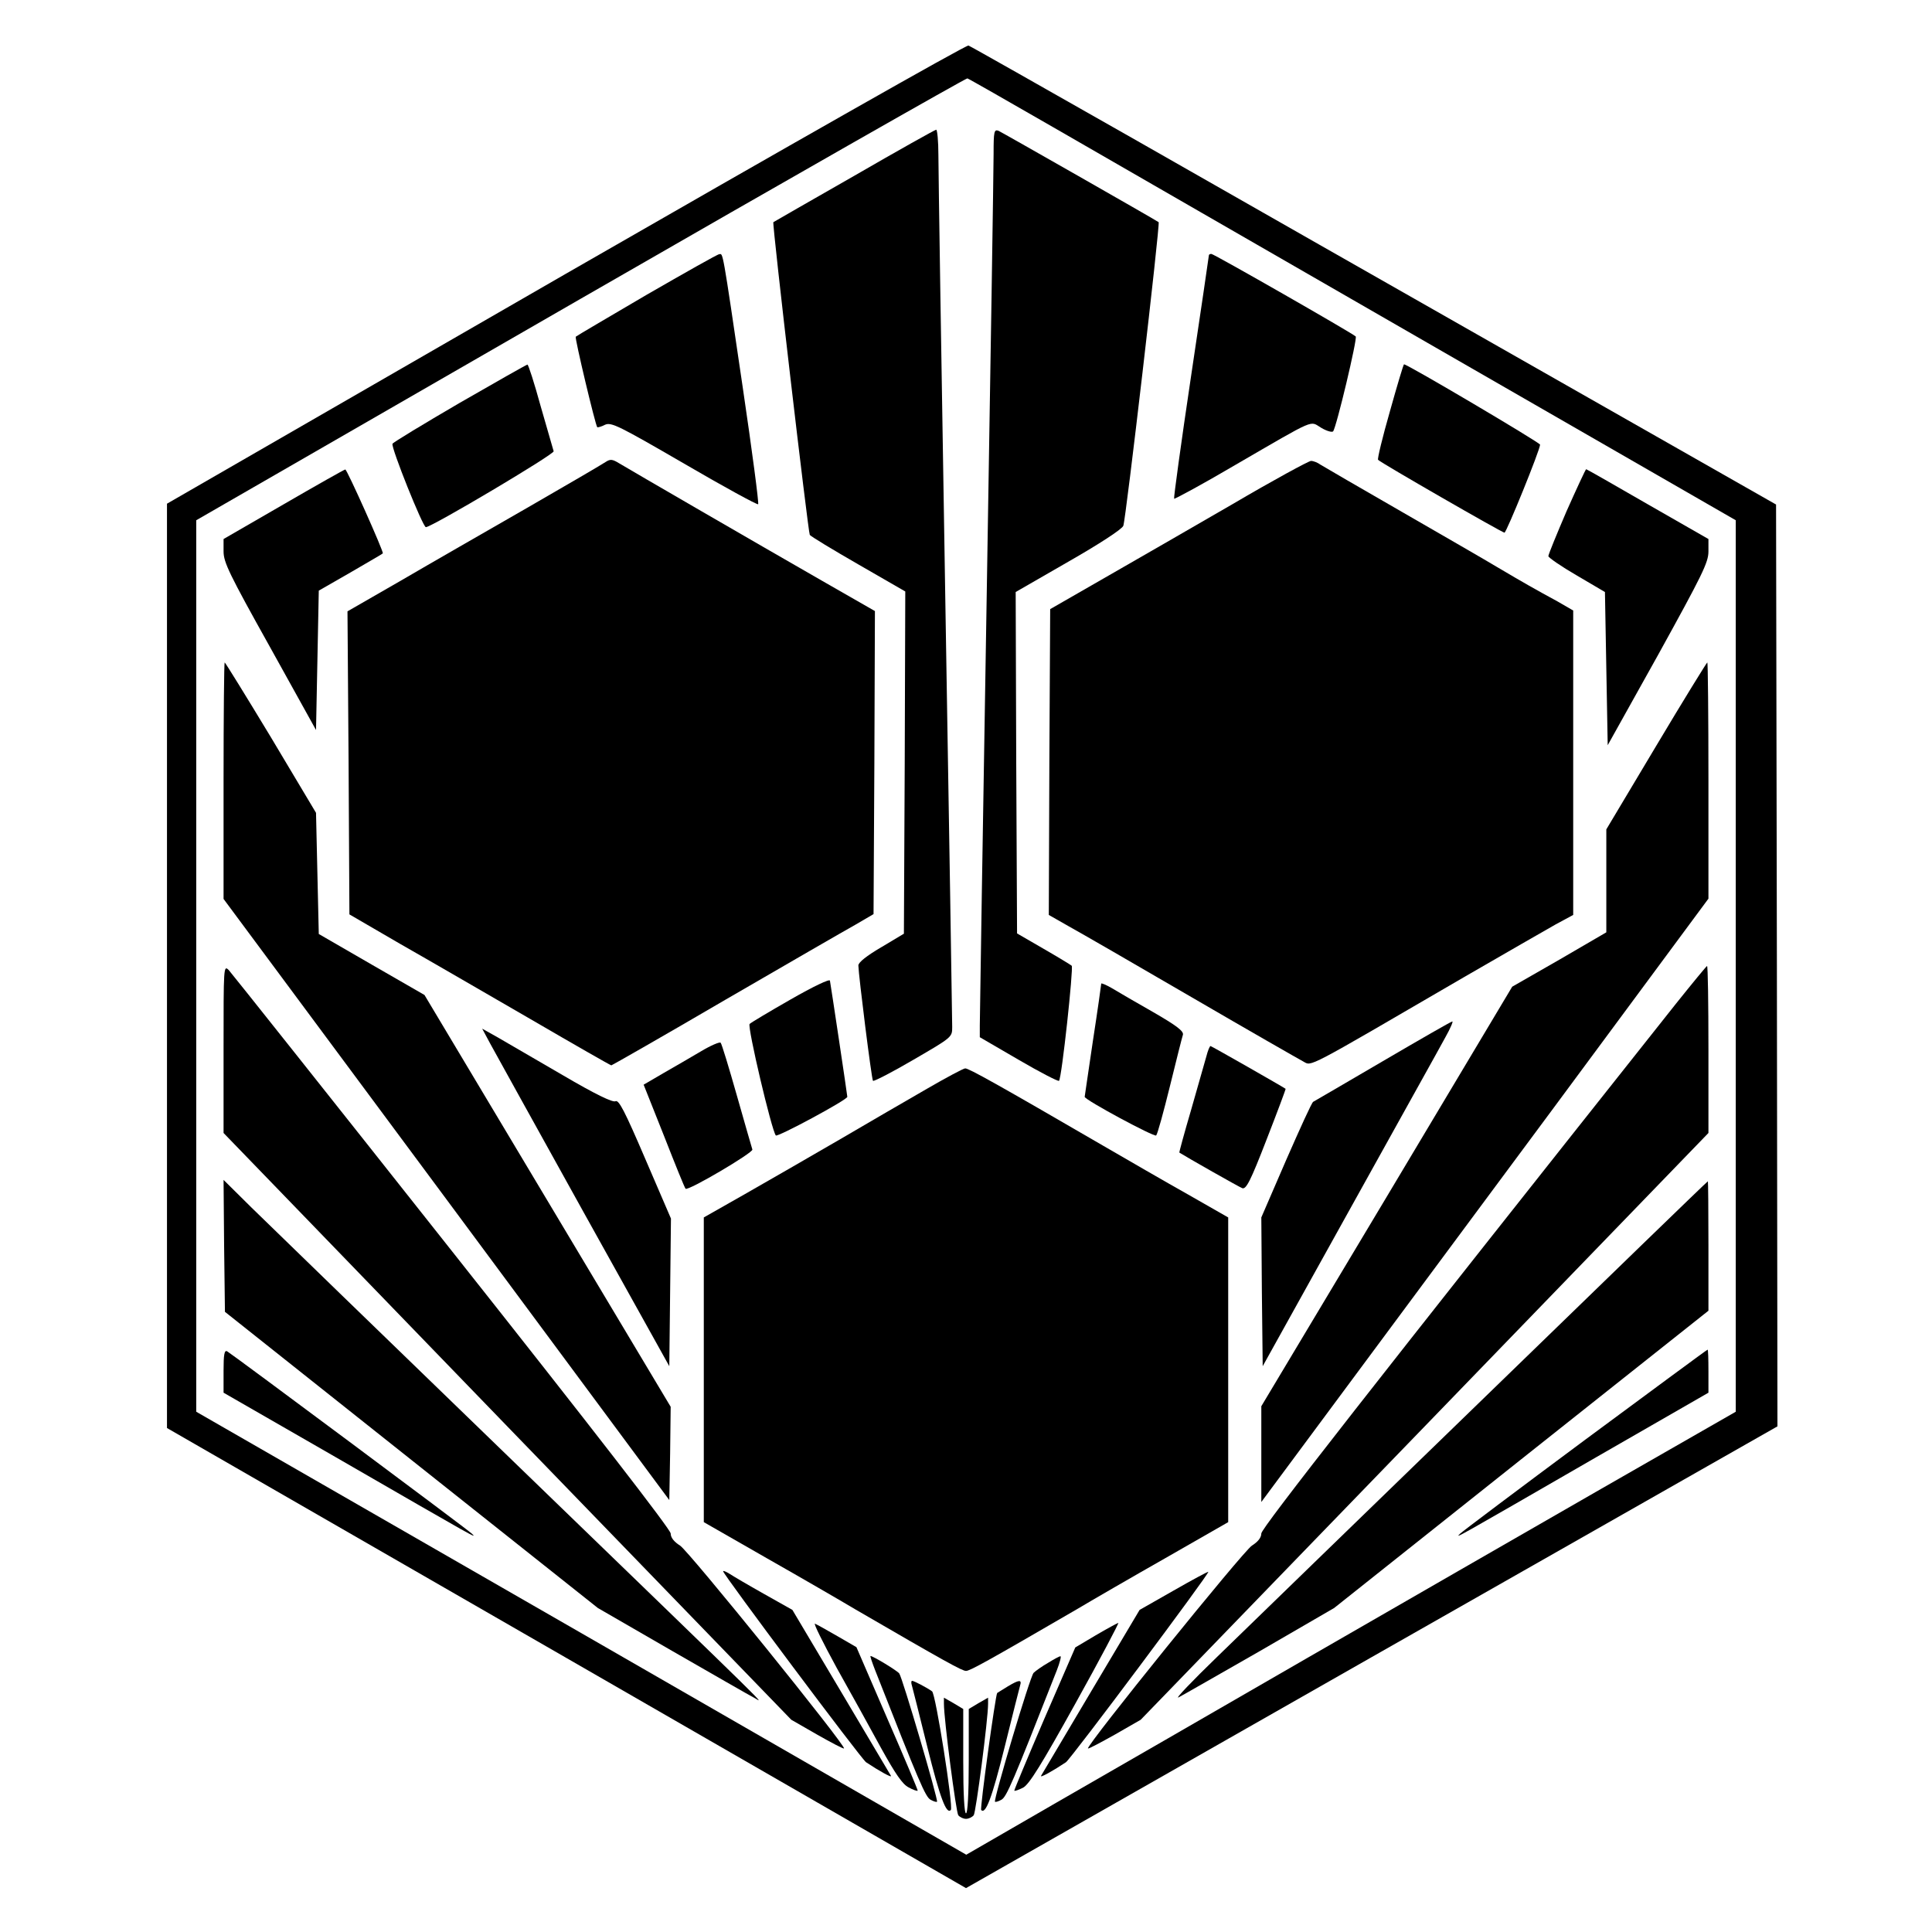 <?xml version="1.0" standalone="no"?>
<!DOCTYPE svg PUBLIC "-//W3C//DTD SVG 20010904//EN"
 "http://www.w3.org/TR/2001/REC-SVG-20010904/DTD/svg10.dtd">
<svg version="1.0" xmlns="http://www.w3.org/2000/svg"
 width="700pt" height="700pt" viewBox="0 0 700 700"
 preserveAspectRatio="xMidYMid meet">
<g transform="translate(0,700) scale(0.1,-0.1)"
fill="#000000" stroke="none">
<path d="M2050 6008 l-1445 -833 0 -1674 0 -1675 1447 -833 1448 -834 1470
837 1470 836 -2 1670 -3 1670 -870 495 c-478 272 -1134 645 -1456 829 -322
183 -592 336 -600 339 -8 3 -664 -370 -1459 -827z m1766 531 c166 -96 790
-455 1387 -799 l1086 -625 0 -1615 0 -1615 -487 -279 c-268 -154 -748 -430
-1067 -614 -319 -184 -727 -420 -907 -523 l-327 -189 -1395 803 -1395 802 0
1615 0 1615 1392 802 c766 441 1397 800 1402 799 6 -2 146 -82 311 -177z"/>
<path d="M3095 6363 c-160 -91 -291 -167 -293 -168 -5 -4 126 -1123 132 -1133
3 -5 82 -53 176 -107 l170 -98 -2 -620 -3 -620 -82 -49 c-53 -31 -83 -55 -83
-66 1 -38 48 -413 53 -418 3 -3 69 31 146 76 141 82 141 82 141 119 0 20 -11
718 -25 1551 -14 833 -25 1557 -25 1608 0 50 -4 92 -8 92 -4 0 -138 -75 -297
-167z"/>
<path d="M3600 6444 c0 -49 -11 -771 -25 -1604 -14 -833 -25 -1534 -25 -1556
l0 -42 141 -82 c77 -45 143 -79 146 -76 10 10 53 410 46 417 -5 4 -51 32 -103
62 l-95 55 -3 619 -2 618 191 110 c112 64 195 118 199 130 9 21 134 1095 128
1100 -14 10 -567 325 -580 331 -16 6 -18 -2 -18 -82z"/>
<path d="M2343 5932 c-138 -81 -254 -149 -257 -152 -4 -5 71 -320 78 -328 2
-1 15 2 28 9 23 10 49 -3 287 -141 144 -84 265 -150 268 -147 3 4 -22 194 -56
424 -75 510 -71 483 -85 482 -6 0 -124 -67 -263 -147z"/>
<path d="M4380 6075 c0 -2 -29 -201 -65 -441 -36 -241 -63 -439 -61 -441 2 -2
102 52 221 122 300 174 269 160 312 135 20 -12 39 -17 43 -13 12 14 89 338 82
344 -14 13 -514 299 -523 299 -5 0 -9 -2 -9 -5z"/>
<path d="M1665 5540 c-132 -77 -241 -143 -243 -148 -5 -15 110 -302 121 -302
21 0 467 265 463 275 -2 6 -23 79 -47 163 -23 84 -45 152 -48 151 -3 0 -114
-63 -246 -139z"/>
<path d="M5036 5510 c-27 -94 -46 -173 -43 -176 10 -11 450 -264 458 -264 7 0
129 300 129 319 0 7 -480 291 -493 291 -2 0 -25 -77 -51 -170z"/>
<path d="M2194 5326 c-10 -7 -138 -82 -284 -166 -146 -84 -352 -202 -458 -264
l-193 -111 4 -549 3 -549 184 -107 c102 -58 314 -181 473 -273 158 -92 289
-167 292 -167 2 0 188 106 412 237 224 130 437 253 473 273 l65 38 3 549 2
549 -192 110 c-232 133 -691 399 -734 425 -26 16 -33 16 -50 5z"/>
<path d="M4465 5173 c-149 -86 -358 -207 -465 -268 l-195 -112 -3 -554 -2
-554 72 -41 c40 -22 241 -138 447 -258 206 -120 388 -224 403 -232 32 -17 -1
-34 583 306 149 86 298 172 332 191 l63 34 0 552 0 551 -57 33 c-32 17 -78 43
-103 57 -25 14 -76 44 -115 67 -38 23 -194 113 -345 200 -151 87 -284 164
-295 171 -11 8 -26 14 -35 14 -8 0 -137 -70 -285 -157z"/>
<path d="M1028 5173 l-218 -126 0 -45 c0 -39 20 -81 168 -346 l167 -301 5 252
5 253 115 66 c63 37 116 67 117 69 5 3 -130 305 -136 304 -3 0 -104 -57 -223
-126z"/>
<path d="M5676 5148 c-36 -84 -66 -157 -66 -163 0 -5 46 -37 103 -70 l102 -60
5 -278 5 -277 183 328 c160 290 182 334 182 374 l0 45 -220 126 c-121 70 -221
127 -223 127 -2 0 -34 -69 -71 -152z"/>
<path d="M810 4172 l0 -429 808 -1089 807 -1089 3 169 2 169 -446 746 -446
746 -191 110 -192 111 -5 219 -5 220 -163 273 c-90 149 -166 272 -168 272 -2
0 -4 -193 -4 -428z"/>
<path d="M6001 4298 l-181 -303 0 -187 0 -186 -170 -99 -171 -98 -454 -760
-455 -760 0 -173 0 -174 244 329 c134 180 498 672 810 1092 l566 765 0 428 c0
235 -2 428 -4 428 -2 0 -86 -136 -185 -302z"/>
<path d="M810 3200 l0 -305 1028 -1063 1029 -1063 94 -54 c51 -29 95 -52 97
-50 9 8 -563 716 -594 735 -22 14 -34 29 -34 44 0 14 -281 377 -791 1021 -435
550 -800 1009 -810 1020 -19 19 -19 14 -19 -285z"/>
<path d="M6072 3363 c-1097 -1383 -1502 -1900 -1502 -1919 0 -15 -12 -30 -34
-44 -31 -19 -603 -727 -594 -735 2 -2 45 21 97 50 l94 54 1029 1063 1028 1063
0 303 c0 166 -2 302 -5 302 -2 0 -53 -62 -113 -137z"/>
<path d="M2865 3379 c-77 -44 -144 -84 -149 -89 -9 -9 80 -387 95 -404 6 -7
259 129 259 140 0 6 -60 406 -63 421 -1 7 -60 -21 -142 -68z"/>
<path d="M3990 3436 c0 -3 -13 -96 -30 -206 -16 -110 -30 -202 -30 -204 0 -11
253 -147 259 -140 5 5 27 86 50 179 23 94 44 177 47 186 3 13 -23 33 -108 82
-62 35 -130 75 -150 87 -21 12 -38 19 -38 16z"/>
<path d="M5010 3155 c-135 -79 -248 -145 -252 -147 -5 -2 -48 -97 -98 -211
l-90 -208 2 -270 3 -269 315 567 c173 312 330 593 347 625 18 32 29 58 25 57
-4 0 -117 -65 -252 -144z"/>
<path d="M1776 3219 c16 -30 169 -305 339 -612 l310 -557 3 267 3 268 -93 216
c-75 175 -96 215 -108 209 -10 -5 -71 24 -192 95 -98 57 -203 118 -234 136
l-57 32 29 -54z"/>
<path d="M2540 3191 c-36 -21 -97 -57 -136 -79 l-72 -42 74 -186 c40 -102 75
-189 78 -191 9 -9 246 131 242 142 -2 6 -27 93 -56 195 -29 102 -55 188 -59
192 -3 4 -36 -10 -71 -31z"/>
<path d="M4371 3173 c-6 -21 -31 -108 -55 -193 -25 -85 -44 -155 -43 -156 25
-16 217 -125 228 -129 14 -5 30 26 88 176 39 100 70 183 69 184 -11 8 -269
155 -272 155 -3 0 -10 -17 -15 -37z"/>
<path d="M3360 3056 c-69 -40 -213 -123 -320 -186 -107 -62 -261 -151 -342
-197 l-148 -84 0 -552 0 -552 227 -130 c125 -71 270 -155 322 -186 327 -190
387 -223 401 -223 14 0 74 33 401 223 52 31 197 115 322 186 l227 130 0 552 0
552 -147 84 c-82 46 -220 126 -308 177 -377 219 -486 280 -498 279 -6 0 -68
-33 -137 -73z"/>
<path d="M812 2486 l3 -239 676 -537 675 -536 270 -156 c148 -85 280 -161 294
-168 31 -15 138 -120 -875 860 -462 447 -886 858 -943 914 l-102 101 2 -239z"/>
<path d="M5380 1938 c-443 -429 -879 -853 -970 -941 -91 -88 -154 -154 -140
-147 14 7 146 83 295 168 l269 156 678 539 678 538 0 235 c0 129 -1 234 -2
234 -2 0 -365 -352 -808 -782z"/>
<path d="M810 2033 l0 -79 407 -234 c525 -303 511 -295 493 -277 -14 14 -860
644 -887 661 -10 5 -13 -11 -13 -71z"/>
<path d="M5744 1784 c-241 -179 -446 -333 -454 -341 -18 -18 -32 -26 493 277
l407 234 0 78 c0 43 -1 78 -3 78 -2 0 -201 -147 -443 -326z"/>
<path d="M2620 1307 c0 -11 501 -681 518 -692 48 -32 95 -58 90 -49 -3 5 -84
142 -181 305 l-176 296 -103 58 c-57 32 -113 65 -125 73 -13 8 -23 12 -23 9z"/>
<path d="M4252 1237 l-123 -70 -176 -296 c-97 -163 -178 -300 -181 -305 -5 -9
42 17 90 49 18 12 521 685 516 690 -2 1 -58 -29 -126 -68z"/>
<path d="M3031 958 c50 -89 123 -221 161 -291 52 -94 78 -132 100 -143 16 -9
31 -14 33 -12 1 2 -48 119 -110 261 l-112 259 -69 40 c-38 22 -74 42 -81 45
-7 3 29 -69 78 -159z"/>
<path d="M3970 1075 l-74 -44 -112 -258 c-61 -142 -110 -259 -109 -261 2 -2
16 3 32 11 22 12 65 81 190 306 89 160 158 291 155 291 -4 -1 -41 -21 -82 -45z"/>
<path d="M3171 948 c160 -407 182 -459 201 -469 11 -6 21 -9 23 -7 5 6 -126
452 -137 465 -9 11 -95 63 -104 63 -2 0 6 -24 17 -52z"/>
<path d="M3797 975 c-21 -12 -45 -29 -52 -36 -13 -13 -146 -460 -140 -467 2
-2 12 1 23 7 19 10 41 62 201 469 11 28 17 52 13 51 -4 0 -24 -11 -45 -24z"/>
<path d="M3304 893 c3 -10 28 -110 56 -223 46 -185 69 -245 85 -228 10 10 -55
422 -68 430 -21 15 -66 38 -72 38 -4 0 -4 -8 -1 -17z"/>
<path d="M3650 889 c-19 -12 -36 -22 -37 -23 -6 -6 -63 -419 -58 -424 16 -17
39 43 85 228 28 113 53 213 56 223 7 22 -3 22 -46 -4z"/>
<path d="M3420 827 c0 -57 44 -393 52 -404 6 -7 18 -13 28 -13 10 0 22 6 28
13 8 11 52 347 52 404 l0 22 -35 -20 -35 -21 0 -189 c0 -119 -4 -189 -10 -189
-6 0 -10 70 -10 189 l0 189 -35 21 -35 20 0 -22z"/>
</g>
</svg>
